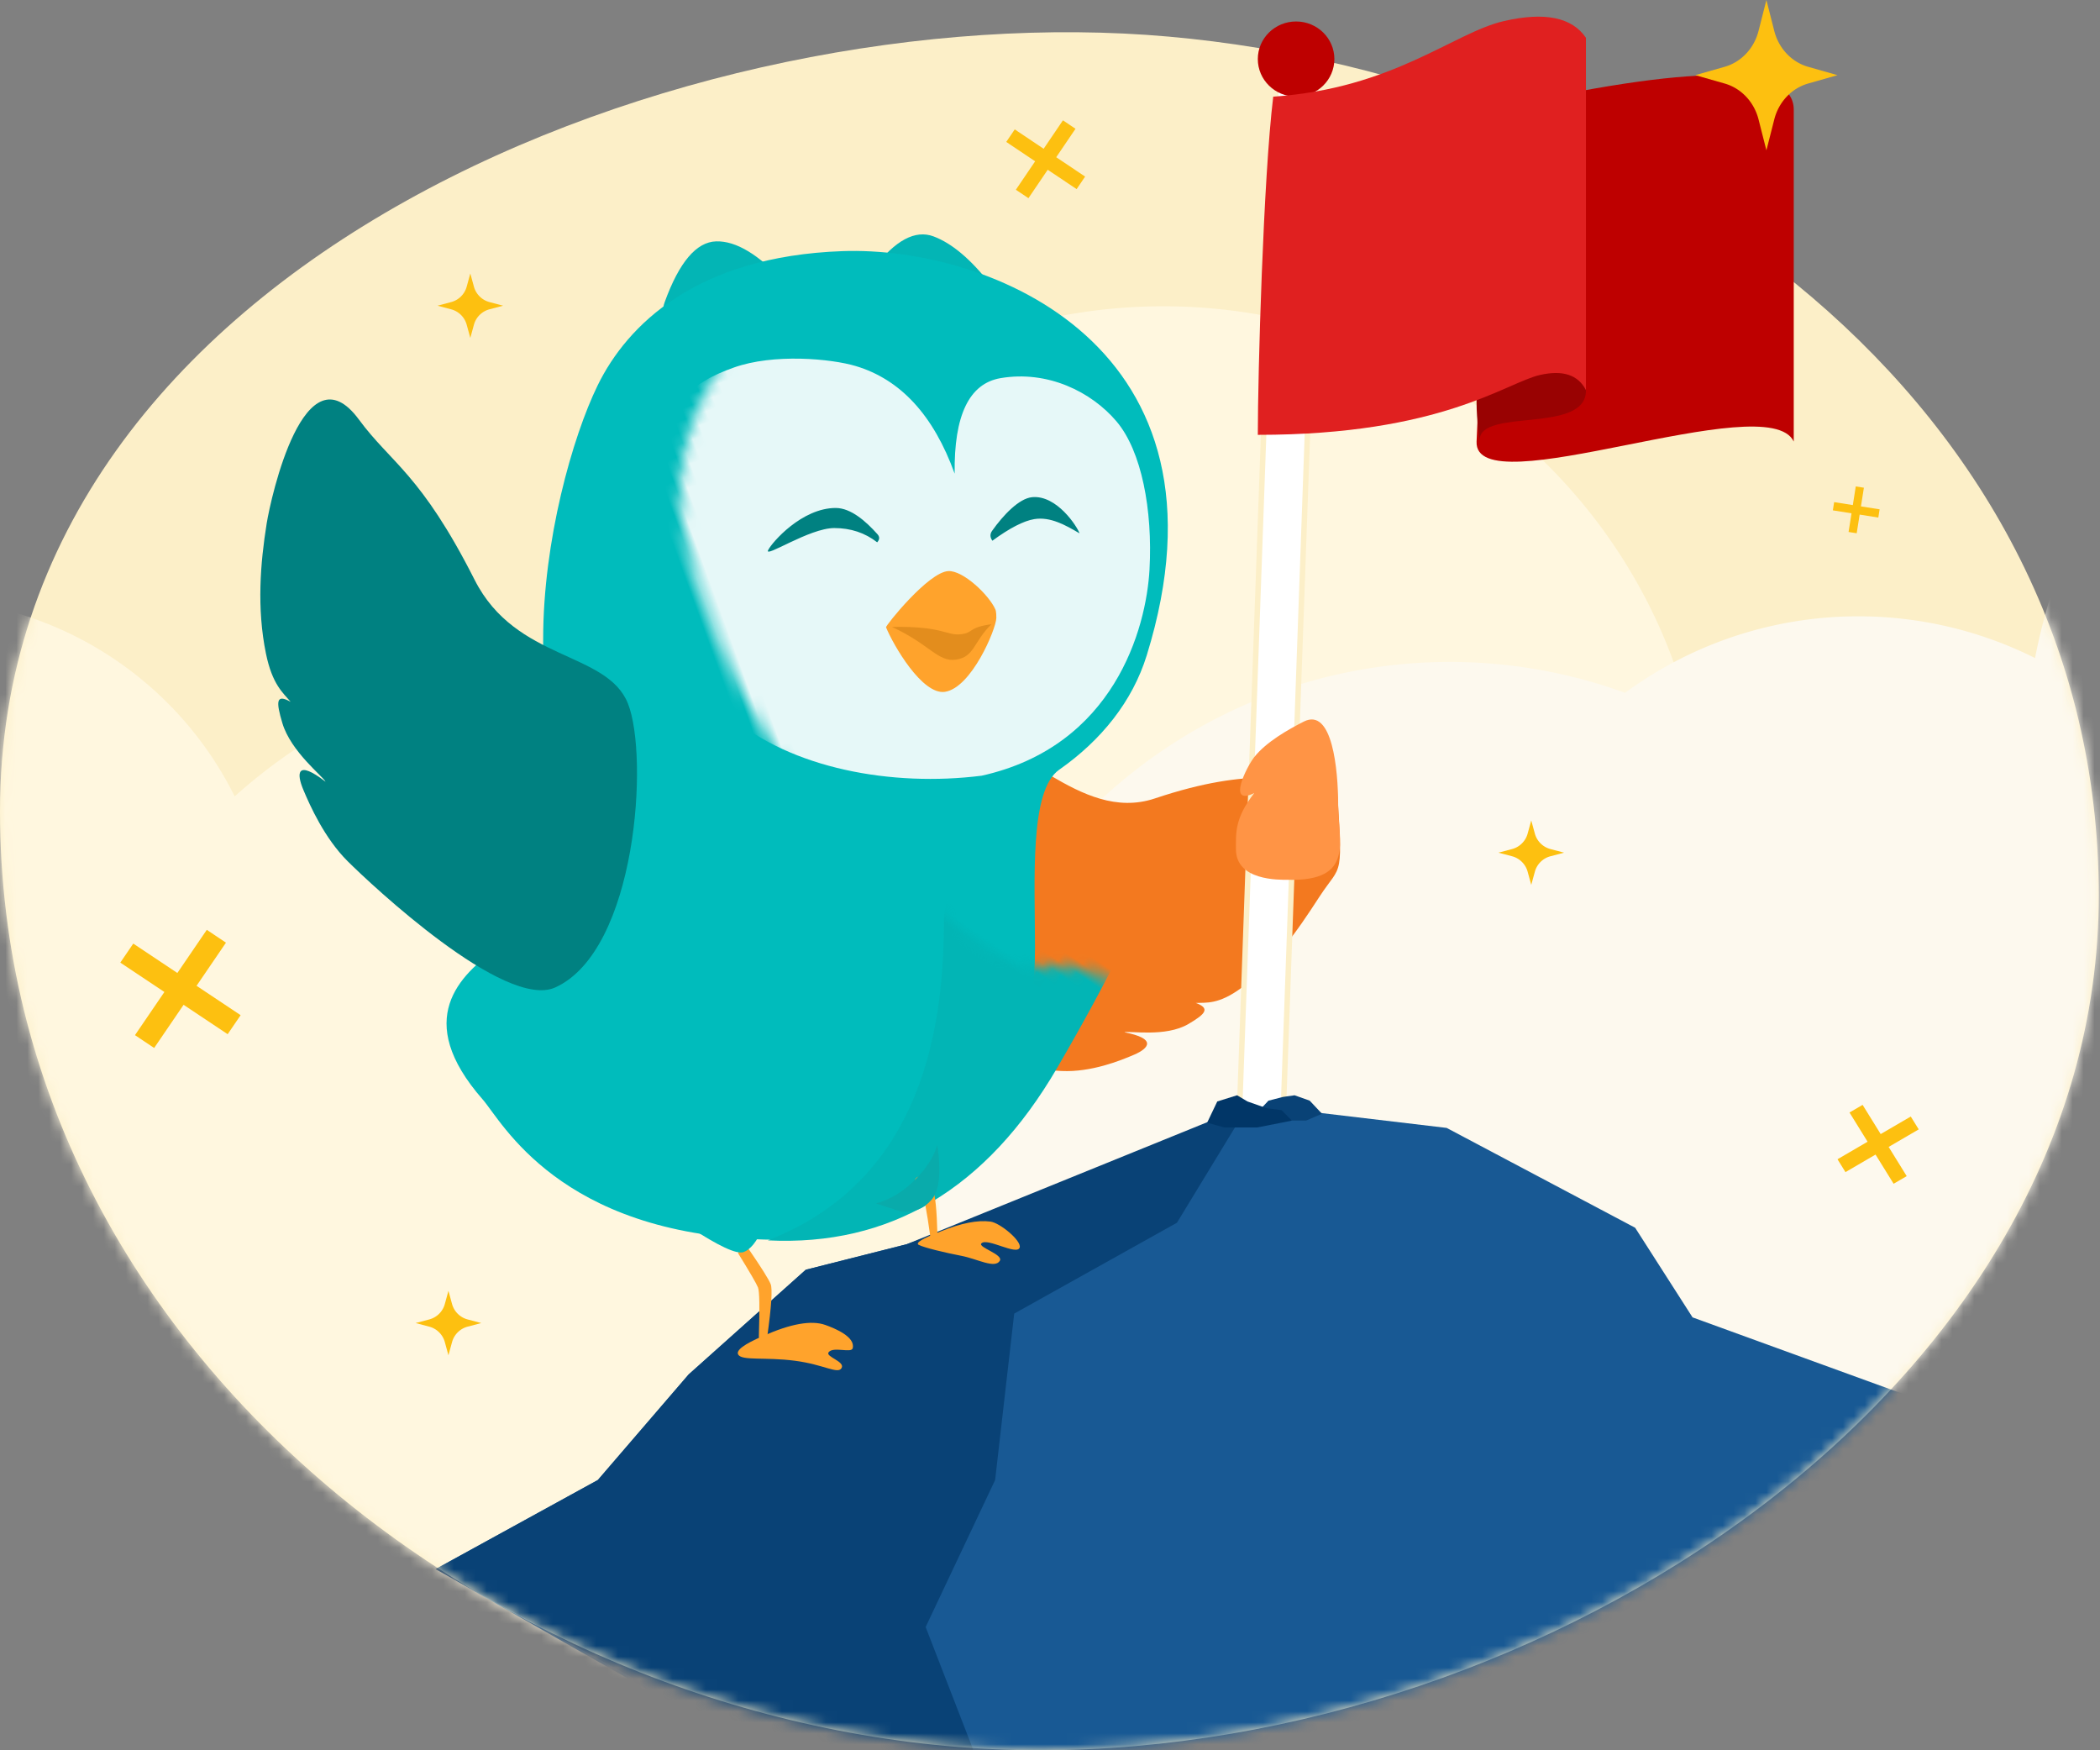<svg xmlns="http://www.w3.org/2000/svg" xmlns:xlink="http://www.w3.org/1999/xlink" width="192" height="160" viewBox="0 0 192 160">
    <rect x="0" y="0" width="192" height="160" fill="#808080" stroke="none"/>
    <defs>
        <path id="a" d="M95.064 157.055c46.42 0 96.825-33.137 96.825-78.147 0-45.008-41.57-74.621-85.014-78.504C63.431-3.48 0 20.704 0 71.19c0 50.488 48.644 85.864 95.064 85.864z"/>
        <path id="c" d="M31.022 96.883c18.171 4.637 25.975-3.757 28.25-5.222 8.218-5.29 5.118-10.36 2.526-13.671-2.593-3.312-.113-14.81 3.762-28.322 2.467-8.603 2.522-18.452 1.599-23.657-1.073-6.052-5.437-13.824-18.123-17.958C36.227 3.879 11.483 6.309 12.1 35.899c.092 4.397 1.845 8.597 4.813 12.259 2.108 2.6-.65 10.286-2.369 16.282-3.502 12.213-1.326 27.9 16.477 32.443z"/>
    </defs>
    <g fill="none" fill-rule="evenodd">
        <g transform="translate(0 2.945)">
            <mask id="b" fill="#fff">
                <use xlink:href="#a"/>
            </mask>
            <use fill="#FCEFC8" fill-rule="nonzero" xlink:href="#a"/>
            <g mask="url(#b)">
                <path fill="#FFF7DF" fill-rule="nonzero" d="M59.765 57.429a50.399 50.399 0 0 0-5.113-.26 49.558 49.558 0 0 0-33.195 12.687C16.203 59.26 5.312 51.936-7.316 51.77c-7.519-11.579-20.595-19.243-35.47-19.243C-66.098 32.527-85 51.354-85 74.577c0 23.224 18.9 42.051 42.215 42.051 6.726 0 13.082-1.57 18.725-4.356a32.506 32.506 0 0 0 16.308 4.356c4.735 0 9.234-1.008 13.293-2.819 3.499 23.895 24.152 42.246 49.111 42.246 21.39 0 39.62-13.478 46.598-32.374 1.681.172 3.387.26 5.114.26 27.413 0 49.636-22.136 49.636-49.443s-22.223-49.443-49.636-49.443c-21.391 0-39.62 13.478-46.599 32.374z"/>
                <path fill="#FDF9EE" fill-rule="nonzero" d="M211.647 20.705a55.785 55.785 0 0 0-4.693 3.176A54.855 54.855 0 0 0 186.06 57.21c-11.702-5.868-26.21-5.087-37.482 3.178-14.36-5.227-31.024-3.29-44.173 6.617-20.609 15.53-24.776 44.763-9.306 65.293 15.47 20.53 44.719 24.582 65.329 9.051a46.68 46.68 0 0 0 13.65-16.324 35.98 35.98 0 0 0 17.318-7.012 36.032 36.032 0 0 0 9.874-11.347c19.01 18.792 49.491 21.256 71.555 4.63 18.908-14.249 26.045-38.307 19.626-59.658a55.785 55.785 0 0 0 4.694-3.177c24.233-18.26 29.132-52.632 10.942-76.771-18.19-24.139-52.58-28.904-76.813-10.643-18.91 14.25-26.046 38.307-19.628 59.659z"/>
                <path fill="#185994" d="M39.83 140.49l14.831-8.142 8.3-9.649 10.711-9.573 9.23-2.334 20.395-7.52L115 98.115l17.267 2.047 17.233 9.127 5.248 8.193 29.414 10.695L164 152.64c-45.296 11.934-68.554 17.902-69.774 17.902-1.22 0-19.351-10.018-54.395-30.053z"/>
                <path fill="#094276" d="M39.83 140.49l14.831-8.142 8.3-9.649 10.711-9.573 9.23-2.334 31.228-12.677-6.523 10.714-14.88 8.307-1.744 15.212-6.353 13.44 9.596 24.754z"/>
            </g>
        </g>
        <path fill="#F3791F" fill-rule="nonzero" d="M97.077 97.905c2.666.125 5.334-.937 6.622-1.494 1.346-.581 2.09-1.473-.9-2.045.452-.16 3.757.473 5.85-.754 1.598-.937 2.016-1.439.678-1.927.951-.05 2.06.166 4.152-1.364 3.08-2.252 5.032-5.077 7.147-8.334 2.115-3.257 2.172-1.263 1.551-10.97-4.365.565-7.464-1.084-16.59 1.972-7.01 2.347-12.613-6.325-16.795-4.423-4.181 1.903-14.182 15.107-11.27 23.08 1.8 4.927 16.89 6.134 19.555 6.259z"/>
        <path fill="#03B5B5" d="M60.77 27.622c1.327-3.656 2.897-5.509 4.711-5.558 1.814-.05 3.898 1.206 6.25 3.765 3.723 4.052-12.824 6.935-10.96 1.793zM79.874 24.549c1.979-2.591 3.809-3.57 5.49-2.935 1.682.634 3.422 2.107 5.22 4.42l-10.71-1.485z"/>
        <g transform="translate(33.684 15.706)">
            <mask id="d" fill="#fff">
                <use xlink:href="#c"/>
            </mask>
            <use fill="#00BCBC" transform="scale(-1 1) rotate(-16 0 336.267)" xlink:href="#c"/>
            <path fill="#E6F8F8" d="M49.21 56.413c8.078-1.836 16.165-6.579 19.784-13.047 3.618-6.469 4.192-11.638.426-20.355-3.765-8.716-7.744-9.424-11.647-9.41-3.903.014-8.688 2.297-10.551 3.684-3.436 2.558-5.147 6.67-5.134 12.337-1.755-5.035-4.065-7.291-6.93-6.77-4.297.783-7.378 4.011-8.61 7.345-1.232 3.333-.338 8.749 1.79 13.737 2.128 4.989 8.574 14.087 20.872 12.479z" mask="url(#d)" transform="scale(-1 1) rotate(20 0 -242.727)"/>
            <path fill="#02B5B5" d="M55.3 84.913c19.165-1.253 29.933-4.186 29.895-8.476-.039-4.289-17.406-12.432-24.74-7.485-12.535 8.455-23.538 9.405-33.008 2.85 5.792 9.576 15.076 13.947 27.853 13.111z" mask="url(#d)" transform="rotate(-56 56.32 76.21)"/>
        </g>
        <path fill="#FFA32C" d="M86.702 52.205c1.356-.07 3.718 2.182 4.302 3.502.091.206.093.648.089.788-.034 1.043-2.281 6.385-4.698 6.747-2.079.31-4.72-4.269-5.387-5.9-.054-.133 3.86-5.042 5.694-5.137z"/>
        <path fill="#E38D1D" d="M90.645 57.064c-1.657 1.623-1.546 2.977-3.219 3.232-1.672.256-2.375-1.367-5.874-2.987 4.79-.088 4.951.85 6.372.662 1.082-.142.628-.626 2.721-.907z"/>
        <path fill="#008181" d="M80.2 49.576c.23-.255.24-.5.029-.738-1.057-1.184-2.433-2.402-3.822-2.402-3.094 0-5.823 3.14-6.177 3.85-.397.796 3.763-2.014 6.043-2.014 1.504 0 2.813.435 3.927 1.304zM90.732 49.43c-.223-.312-.232-.612-.028-.901 1.021-1.446 2.468-2.966 3.66-3.08 2.263-.216 4.13 2.7 4.335 3.305-1.273-.747-2.667-1.54-4.134-1.3-.978.161-2.256.82-3.833 1.976z"/>
        <g>
            <path fill="#FFA32C" d="M69.767 122.129c2.524-1.125 4.42-1.462 5.692-1.01.876.312 2.756 1.084 2.503 2.127-.119.486-1.777-.19-2.204.372-.311.41 1.526.834 1.188 1.438-.339.603-1.587-.317-4.281-.666-2.693-.35-4.83.019-5.17-.561-.226-.387.531-.953 2.272-1.7zM84.404 107.648c.375.432.67.825.887 1.18.215.356.355 1.715.419 4.08.032.428-.038.69-.21.784-.172.094-.325-.157-.458-.753-.308-2.223-.545-3.471-.712-3.746-.167-.274-.4-.648-.7-1.121-.005-.22.078-.377.25-.471.171-.094.346-.078.524.047z"/>
            <path fill="#FFA32C" d="M68.442 114.169c1.17 1.704 1.844 2.778 2.02 3.22.175.444.07 2.051-.317 4.823-.047.505-.178.802-.39.89-.213.087-.337-.226-.373-.94.083-2.638.057-4.128-.08-4.47-.135-.343-.741-1.386-1.818-3.129.036-.258.16-.43.373-.518.213-.087.408-.046.585.124zM86.055 112.55c1.828-.741 3.33-1.034 4.502-.88.868.113 2.862 1.76 2.67 2.371-.24.77-2.995-.944-3.505-.372-.32.36 2.05 1.007 1.686 1.59-.459.737-2.038-.176-3.519-.461-1.48-.285-3.387-.739-3.891-1-.336-.176.35-.591 2.057-1.248z"/>
            <path fill="#00BCBC" d="M69.737 112.278c-.543 1.224-1.127 1.95-1.752 2.178-.625.228-2.288-.545-4.989-2.319.472-2.213 1.349-3.254 2.63-3.12 1.28.133 2.65 1.22 4.111 3.26z"/>
            <path fill="#09ABAB" d="M85.702 104.661c.36 2.513.184 4.181-.523 5.006-.708.824-1.633 1.19-2.773 1.096l-2.315-.745c1.338-.389 2.529-1.112 3.573-2.17 1.045-1.057 1.724-2.12 2.038-3.187z"/>
        </g>
        <g fill="#008181" fill-rule="nonzero">
            <path d="M31.78 78.723c-2.108-2.1-3.434-5.062-4.046-6.524-.64-1.526-.617-2.781 2.032-.738-.238-.488-3.167-2.746-3.948-5.354-.596-1.99-.583-2.697.755-1.95-.69-.818-1.674-1.574-2.255-4.4-.855-4.16-.513-8.304.064-11.9.38-2.364 3.451-16.267 8.438-9.497 2.944 3.996 5.66 4.944 10.579 14.655 3.778 7.46 12.09 6.488 14.013 11.3 1.922 4.813.816 22.582-6.652 25.954-4.614 2.083-16.873-9.446-18.98-11.546z"/>
        </g>
        <path fill="#FDC010" fill-rule="nonzero" d="M174.698 102.066l.728 1.175-2.75 1.604 1.652 2.67-1.198.697-1.652-2.668-2.75 1.604-.728-1.176 2.75-1.604-1.653-2.67 1.198-.698 1.653 2.67 2.75-1.604zM171.85 46.56l-.118.752-1.707-.271-.27 1.706-.743-.118.27-1.706-1.707-.27.119-.752 1.707.27.27-1.706.742.118-.27 1.707 1.707.27zM99.211 16.143l-.777 1.145-2.642-1.77-1.763 2.599-1.15-.772 1.763-2.6L92 12.974l.777-1.146 2.642 1.772 1.763-2.6 1.15.772-1.763 2.6 2.642 1.77zM22 92.803l-1.185 1.738-4.03-2.687-2.69 3.944-1.754-1.171 2.69-3.945L11 87.995l1.185-1.738 4.03 2.688L18.906 85l1.754 1.172-2.69 3.944L22 92.803z"/>
        <path fill="#FDC010" d="M40.667 119.214L41 118l.333 1.214a2.01 2.01 0 0 0 1.431 1.404l1.236.327-1.236.327a2.01 2.01 0 0 0-1.431 1.404L41 123.89l-.333-1.214a2.01 2.01 0 0 0-1.43-1.404L38 120.945l1.236-.327a2.01 2.01 0 0 0 1.431-1.404"/>
        <g transform="translate(110 .982)">
            <path fill="#FFF" stroke="#FCEFC8" stroke-width=".5" d="M6.73 5.07l3.997.137-3.404 95.61-4.01.19z"/>
            <ellipse cx="8.5" cy="4.417" fill="#BE0000" rx="3.5" ry="3.436"/>
            <path fill="#BE0000" d="M26.33 9.045c-.676 15.49-1.118 25.601-1.328 30.336-.267 6.026 26.607-5.07 28.998 0V9.045c0-4.207-9.224-4.207-27.67 0z"/>
            <path fill="#990202" d="M35 34.722v-6.204c0-1.34-6.733-1.773-8.554 1.166-1.82 2.94-1.55 6.861-1.166 9.58 0-2.992 9.72-.536 9.72-4.542z"/>
            <path fill="#E02020" d="M6.41 7.853C5.5 15.337 5 33.216 5 38.769c16.818 0 22.684-4.771 25.807-5.476 2.082-.47 3.48-.008 4.193 1.387V2.47C33.72.595 31.22.087 27.5.945 22.876 2.012 17.41 7.102 6.41 7.853z"/>
            <path fill="#094276" d="M5.05 100.613l.922-.979 1.329-.342 1.061-.15 1.382.492.59.627.537.57-1.458.624H8.11l-1.693-.75z"/>
            <path fill="#013667" d="M1.293 99.707l1.812-.566.95.566 1.744.615 1.37.176.941.957-.94.192-2.245.439H1.95l-1.583-.44z"/>
        </g>
        <path fill="#FF9445" d="M117.754 80.426c6.139.152 4.593-3.53 4.593-6.817 0-3.286-.54-8.973-3.148-7.644-1.385.706-3.43 1.848-4.532 3.255-.706.902-2.503 4.51 0 3.282-1.777 2.31-1.666 3.6-1.666 5.132 0 2.877 3.928 2.792 4.753 2.792z"/>
        <path fill="#FDC010" d="M160.78 2.832L161.5 0l.72 2.832c.408 1.598 1.59 2.846 3.102 3.277l2.678.762-2.678.763c-1.512.43-2.694 1.68-3.101 3.277l-.721 2.831-.72-2.83c-.408-1.599-1.59-2.847-3.101-3.278L155 6.87l2.679-.762c1.512-.43 2.693-1.68 3.1-3.277M139.667 76.214L140 75l.333 1.214a2.01 2.01 0 0 0 1.431 1.404l1.236.327-1.236.327a2.01 2.01 0 0 0-1.431 1.404L140 80.89l-.333-1.214a2.01 2.01 0 0 0-1.43-1.404L137 77.945l1.236-.327a2.01 2.01 0 0 0 1.431-1.404M42.667 26.214L43 25l.333 1.214a2.01 2.01 0 0 0 1.431 1.404l1.236.327-1.236.327a2.01 2.01 0 0 0-1.431 1.404L43 30.89l-.333-1.214a2.01 2.01 0 0 0-1.43-1.404L40 27.945l1.236-.327a2.01 2.01 0 0 0 1.431-1.404"/>
    </g>
</svg>
